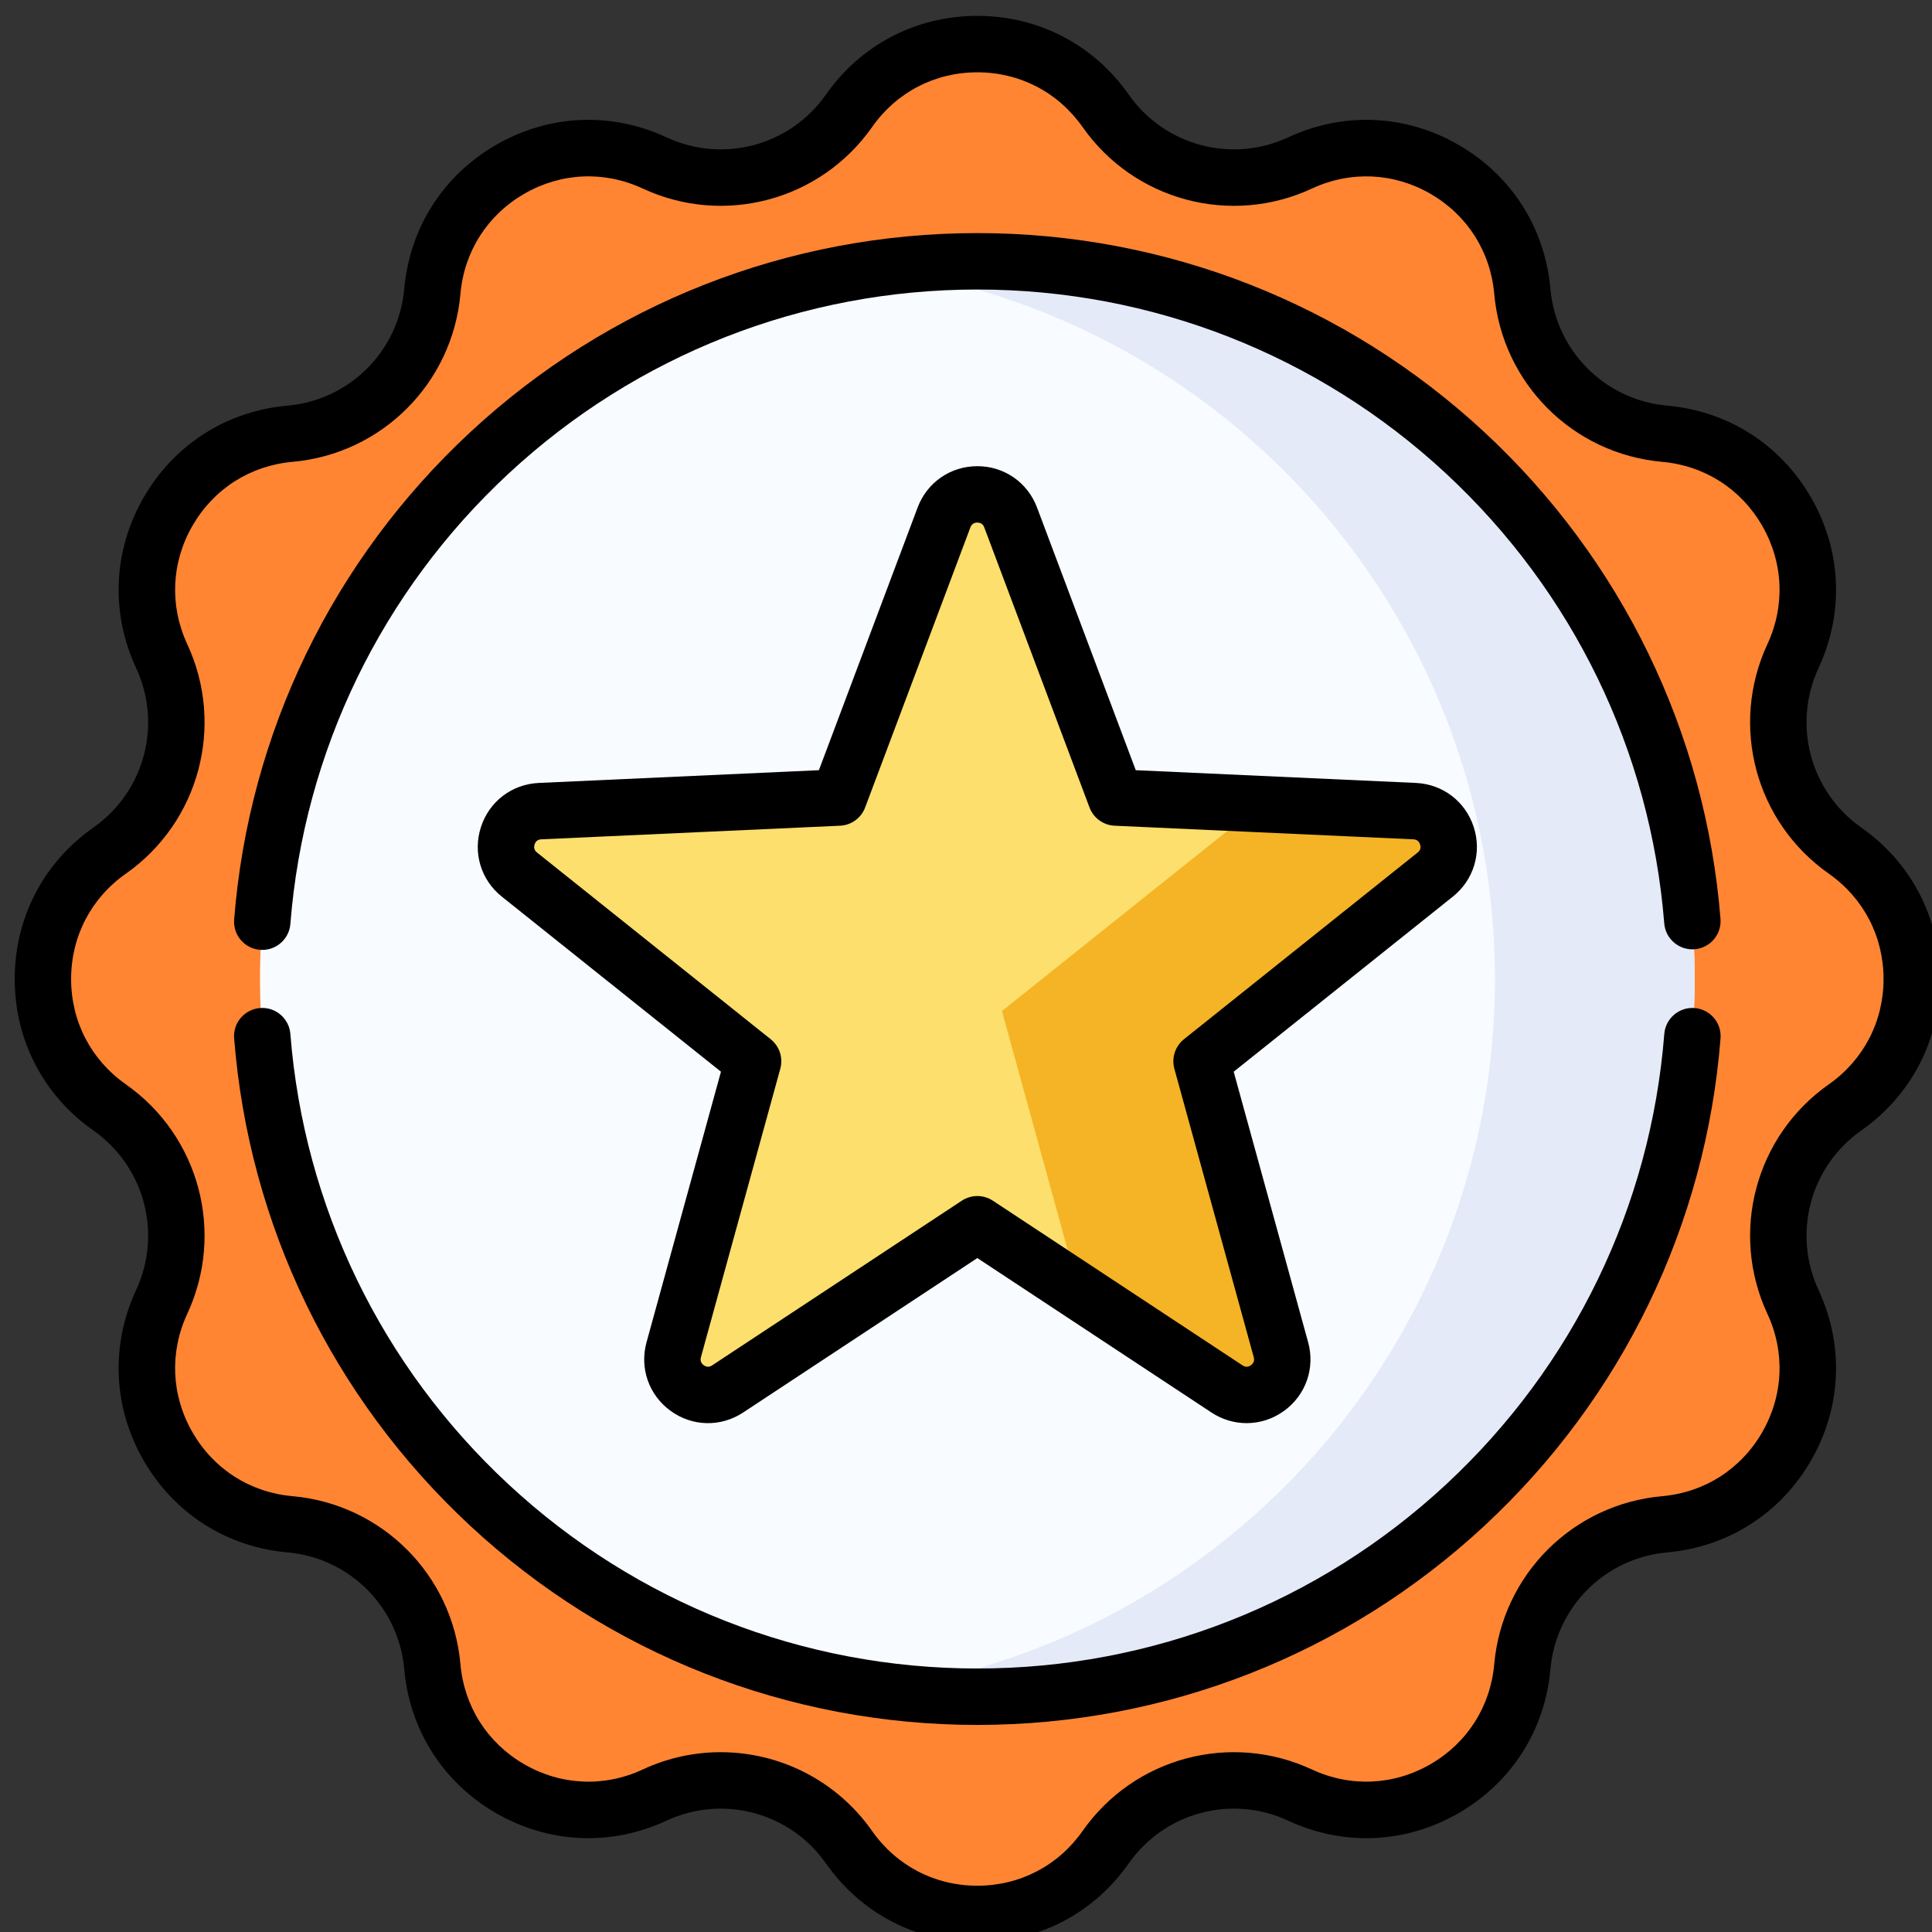 <svg version="1.1" xmlns="http://www.w3.org/2000/svg" xmlns:xlink="http://www.w3.org/1999/xlink" width="88" height="88" viewBox="0 0 88 88">
<rect x="0" y="0" width="88" height="88" fill="#333333" stroke="none"/>
<g id="Group-19">
<g id="Group-19">
<path id="Color-Fill-1" d="M59.216,7.422 C63.704,5.335 68.902,8.338 69.340,13.270 C69.646,16.718 72.377,19.450 75.822,19.755 C80.752,20.193 83.753,25.394 81.667,29.885 C80.209,33.024 81.209,36.756 84.040,38.745 C88.090,41.590 88.090,47.596 84.040,50.441 C81.209,52.429 80.209,56.162 81.667,59.301 C83.753,63.791 80.752,68.992 75.822,69.430 C72.376,69.736 69.646,72.468 69.340,75.916 C68.903,80.848 63.704,83.851 59.216,81.763 C56.079,80.305 52.349,81.305 50.361,84.137 C47.517,88.190 41.515,88.190 38.671,84.137 C36.684,81.305 32.953,80.305 29.816,81.763 C25.328,83.851 20.130,80.848 19.692,75.916 C19.386,72.468 16.655,69.736 13.210,69.430 C8.280,68.992 5.279,63.792 7.365,59.301 C8.823,56.162 7.823,52.429 4.993,50.441 C0.942,47.596 0.942,41.590 4.993,38.745 C7.823,36.756 8.823,33.024 7.365,29.885 C5.279,25.394 8.280,20.194 13.210,19.755 C16.655,19.450 19.386,16.717 19.692,13.270 C20.130,8.338 25.327,5.335 29.816,7.422 C32.953,8.881 36.684,7.880 38.671,5.048 C41.515,0.995 47.517,0.995 50.361,5.048 C52.349,7.880 56.079,8.881 59.216,7.422 z" fill="#FF8533" />
<path id="Color-Fill-2" d="M44.516,77.283 C26.472,77.283 11.843,62.647 11.843,44.593 C11.843,26.538 26.472,11.902 44.516,11.902 C62.561,11.902 77.189,26.538 77.189,44.593 C77.189,62.647 62.561,77.283 44.516,77.283 z" fill="#F8FBFF" />
<path id="Color-Fill-3" d="M44.516,11.902 C42.973,11.902 41.455,12.012 39.968,12.219 C55.860,14.434 68.093,28.083 68.093,44.593 C68.093,61.103 55.860,74.752 39.968,76.967 C41.455,77.173 42.973,77.283 44.516,77.283 C62.561,77.283 77.189,62.647 77.189,44.593 C77.189,26.538 62.561,11.902 44.516,11.902 C44.516,11.902 44.516,11.902 44.516,11.902 z" fill="#E4EAF7" />
<path id="Color-Fill-4" d="M50.829,36.326 C50.829,36.326 64.435,36.946 64.435,36.946 C65.931,37.014 66.544,38.901 65.373,39.836 C54.730,48.339 54.730,48.339 54.730,48.339 C54.730,48.339 58.345,61.479 58.345,61.479 C58.743,62.923 57.139,64.089 55.889,63.265 C44.516,55.764 44.516,55.764 44.516,55.764 C44.516,55.764 33.144,63.265 33.144,63.265 C31.893,64.089 30.290,62.923 30.687,61.479 C34.303,48.339 34.303,48.339 34.303,48.339 C34.303,48.339 23.659,39.835 23.659,39.835 C22.489,38.901 23.101,37.014 24.597,36.946 C38.204,36.326 38.204,36.326 38.204,36.326 C38.204,36.326 42.998,23.570 42.998,23.570 C43.525,22.168 45.508,22.168 46.034,23.570 C46.034,23.570 50.829,36.326 50.829,36.326 z" fill="#FCDF6C" />
<path id="Color-Fill-5" d="M57.434,36.628 L45.638,46.051 L49.153,58.821 C49.153,58.821 55.889,63.264 55.889,63.264 C57.139,64.089 58.743,62.923 58.345,61.478 C54.730,48.339 54.730,48.339 54.730,48.339 C54.730,48.339 65.373,39.835 65.373,39.835 C66.544,38.901 65.931,37.014 64.435,36.946 C64.435,36.946 57.434,36.628 57.434,36.628 z" fill="#F4B425" />
<path id="Color-Fill-6" d="M82.832,30.427 C84.005,27.901 83.880,25.070 82.488,22.658 C81.097,20.246 78.708,18.722 75.936,18.476 C73.106,18.225 70.870,15.987 70.619,13.157 C70.373,10.383 68.850,7.993 66.439,6.601 C64.029,5.208 61.199,5.083 58.674,6.256 C56.099,7.454 53.044,6.635 51.413,4.310 C49.813,2.031 47.299,0.723 44.516,0.723 C41.733,0.723 39.219,2.031 37.620,4.310 C35.988,6.635 32.933,7.454 30.358,6.256 C27.834,5.082 25.004,5.208 22.593,6.601 C20.183,7.993 18.659,10.383 18.413,13.157 C18.162,15.987 15.926,18.225 13.097,18.476 C10.324,18.722 7.936,20.246 6.544,22.658 C5.153,25.070 5.028,27.901 6.200,30.427 C7.398,33.004 6.579,36.060 4.255,37.693 C1.977,39.293 0.670,41.808 0.670,44.593 C0.670,47.377 1.977,49.892 4.255,51.493 C6.579,53.125 7.397,56.182 6.200,58.758 C5.028,61.284 5.153,64.116 6.544,66.527 C7.936,68.939 10.324,70.463 13.097,70.710 C15.926,70.961 18.162,73.198 18.413,76.029 C18.659,78.803 20.183,81.192 22.593,82.585 C25.004,83.977 27.834,84.102 30.358,82.929 C32.934,81.731 35.988,82.550 37.620,84.875 C39.219,87.155 41.733,88.462 44.516,88.462 C47.299,88.462 49.813,87.155 51.413,84.875 C53.044,82.550 56.099,81.731 58.674,82.929 C61.199,84.102 64.029,83.977 66.439,82.585 C68.850,81.192 70.373,78.803 70.619,76.029 C70.870,73.198 73.106,70.961 75.936,70.710 C78.708,70.463 81.097,68.939 82.488,66.527 C83.880,64.116 84.005,61.284 82.832,58.758 C81.634,56.181 82.453,53.125 84.778,51.493 C87.056,49.892 88.362,47.377 88.362,44.593 C88.362,41.808 87.056,39.293 84.778,37.693 C82.453,36.060 81.635,33.003 82.832,30.427 zM80.502,59.842 C81.317,61.597 81.230,63.566 80.263,65.242 C79.295,66.918 77.636,67.978 75.709,68.149 C71.638,68.511 68.422,71.729 68.060,75.802 C67.889,77.730 66.830,79.390 65.155,80.358 C63.479,81.326 61.512,81.413 59.758,80.598 C56.051,78.874 51.658,80.052 49.310,83.399 C48.198,84.983 46.451,85.892 44.516,85.892 C42.581,85.892 40.834,84.983 39.723,83.399 C38.100,81.087 35.501,79.810 32.827,79.810 C31.631,79.810 30.420,80.065 29.275,80.598 C27.521,81.414 25.553,81.326 23.878,80.359 C22.202,79.391 21.143,77.730 20.972,75.802 C20.611,71.729 17.394,68.511 13.324,68.149 C11.397,67.979 9.737,66.919 8.769,65.243 C7.802,63.566 7.715,61.598 8.530,59.842 C10.253,56.134 9.075,51.738 5.731,49.389 C4.147,48.276 3.239,46.529 3.239,44.593 C3.239,42.657 4.147,40.909 5.731,39.796 C9.075,37.448 10.252,33.051 8.530,29.343 C7.715,27.588 7.802,25.619 8.769,23.943 C9.737,22.267 11.397,21.207 13.324,21.036 C17.394,20.675 20.611,17.456 20.972,13.384 C21.143,11.456 22.202,9.795 23.878,8.827 C25.553,7.859 27.521,7.772 29.275,8.587 C32.981,10.310 37.374,9.132 39.723,5.787 C40.834,4.202 42.581,3.294 44.516,3.294 C46.451,3.294 48.198,4.202 49.310,5.787 C50.361,5.048 50.361,5.048 50.361,5.048 C50.361,5.048 49.310,5.787 49.310,5.787 C51.658,9.133 56.052,10.311 59.758,8.588 C61.512,7.772 63.479,7.859 65.155,8.827 C66.830,9.795 67.889,11.456 68.060,13.384 C68.422,17.456 71.638,20.675 75.709,21.036 C77.636,21.207 79.295,22.267 80.263,23.943 C81.230,25.619 81.317,27.588 80.502,29.343 C78.780,33.051 79.957,37.448 83.302,39.796 C84.885,40.909 85.793,42.657 85.793,44.593 C85.793,46.529 84.885,48.276 83.302,49.389 C79.957,51.738 78.780,56.134 80.502,59.842 z" fill="#000000" />
<path id="Color-Fill-7" d="M75.806,47.096 C75.188,54.946 71.659,62.233 65.869,67.612 C60.048,73.020 52.465,75.998 44.516,75.998 C36.568,75.998 28.984,73.020 23.164,67.612 C17.373,62.233 13.844,54.946 13.226,47.096 C13.170,46.388 12.551,45.857 11.844,45.915 C11.137,45.971 10.609,46.589 10.665,47.297 C11.334,55.793 15.152,63.676 21.416,69.495 C27.713,75.347 35.918,78.568 44.517,78.568 C53.116,78.568 61.320,75.347 67.617,69.495 C73.881,63.676 77.699,55.793 78.368,47.297 C78.424,46.589 77.895,45.971 77.188,45.915 C76.481,45.858 75.863,46.388 75.806,47.096 z" fill="#000000" />
<path id="Color-Fill-8" d="M11.844,43.263 C11.878,43.266 11.913,43.267 11.947,43.267 C12.610,43.267 13.173,42.757 13.226,42.083 C13.846,34.234 17.376,26.949 23.166,21.571 C28.986,16.165 36.569,13.187 44.516,13.187 C52.459,13.187 60.039,16.162 65.858,21.563 C71.646,26.935 75.178,34.214 75.804,42.058 C75.861,42.766 76.481,43.293 77.187,43.237 C77.895,43.180 78.422,42.561 78.366,41.854 C77.688,33.366 73.867,25.490 67.605,19.678 C61.309,13.835 53.109,10.617 44.516,10.617 C35.918,10.617 27.715,13.838 21.418,19.687 C15.155,25.505 11.336,33.387 10.665,41.881 C10.609,42.589 11.137,43.207 11.844,43.263 C11.844,43.263 11.844,43.263 11.844,43.263 z" fill="#000000" />
<path id="Color-Fill-9" d="M64.494,35.662 C51.732,35.081 51.732,35.081 51.732,35.081 C51.732,35.081 47.236,23.118 47.236,23.118 C46.806,21.973 45.739,21.234 44.516,21.234 C43.294,21.234 42.226,21.973 41.796,23.118 C37.300,35.081 37.300,35.081 37.300,35.081 C37.300,35.081 24.539,35.662 24.539,35.662 C23.318,35.718 22.284,36.506 21.907,37.669 C21.529,38.832 21.902,40.077 22.857,40.840 C32.839,48.815 32.839,48.815 32.839,48.815 C32.839,48.815 29.449,61.137 29.449,61.137 C29.124,62.317 29.554,63.543 30.543,64.262 C31.531,64.981 32.830,65.011 33.851,64.337 C44.516,57.303 44.516,57.303 44.516,57.303 C44.516,57.303 55.181,64.338 55.181,64.338 C55.673,64.662 56.228,64.822 56.782,64.822 C57.380,64.822 57.977,64.635 58.490,64.262 C59.479,63.543 59.908,62.317 59.584,61.137 C56.193,48.815 56.193,48.815 56.193,48.815 C56.193,48.815 66.175,40.840 66.175,40.840 C67.130,40.077 67.504,38.832 67.126,37.669 C66.748,36.506 65.715,35.718 64.494,35.662 zM53.928,47.335 C53.527,47.656 53.355,48.185 53.491,48.681 C57.107,61.820 57.107,61.820 57.107,61.820 C57.148,61.969 57.105,62.091 56.980,62.182 C56.854,62.274 56.725,62.277 56.596,62.191 C45.223,54.690 45.223,54.690 45.223,54.690 C45.009,54.549 44.762,54.478 44.516,54.478 C44.270,54.478 44.024,54.549 43.809,54.690 C32.437,62.191 32.437,62.191 32.437,62.191 C32.308,62.277 32.178,62.274 32.053,62.182 C31.928,62.091 31.885,61.969 31.926,61.820 C35.541,48.681 35.541,48.681 35.541,48.681 C35.678,48.185 35.506,47.656 35.104,47.335 C24.460,38.831 24.460,38.831 24.460,38.831 C24.339,38.734 24.302,38.610 24.350,38.463 C24.398,38.316 24.501,38.237 24.655,38.230 C38.262,37.610 38.262,37.610 38.262,37.610 C38.776,37.587 39.225,37.260 39.406,36.779 C44.200,24.022 44.200,24.022 44.200,24.022 C44.255,23.877 44.361,23.803 44.516,23.803 C44.671,23.803 44.777,23.877 44.832,24.022 C49.626,36.779 49.626,36.779 49.626,36.779 C49.807,37.260 50.257,37.587 50.770,37.610 C64.377,38.230 64.377,38.230 64.377,38.230 C64.532,38.237 64.634,38.316 64.682,38.463 C64.731,38.611 64.693,38.734 64.572,38.831 C64.572,38.831 53.928,47.335 53.928,47.335 z" fill="#000000" />
</g>
</g>
</svg>
